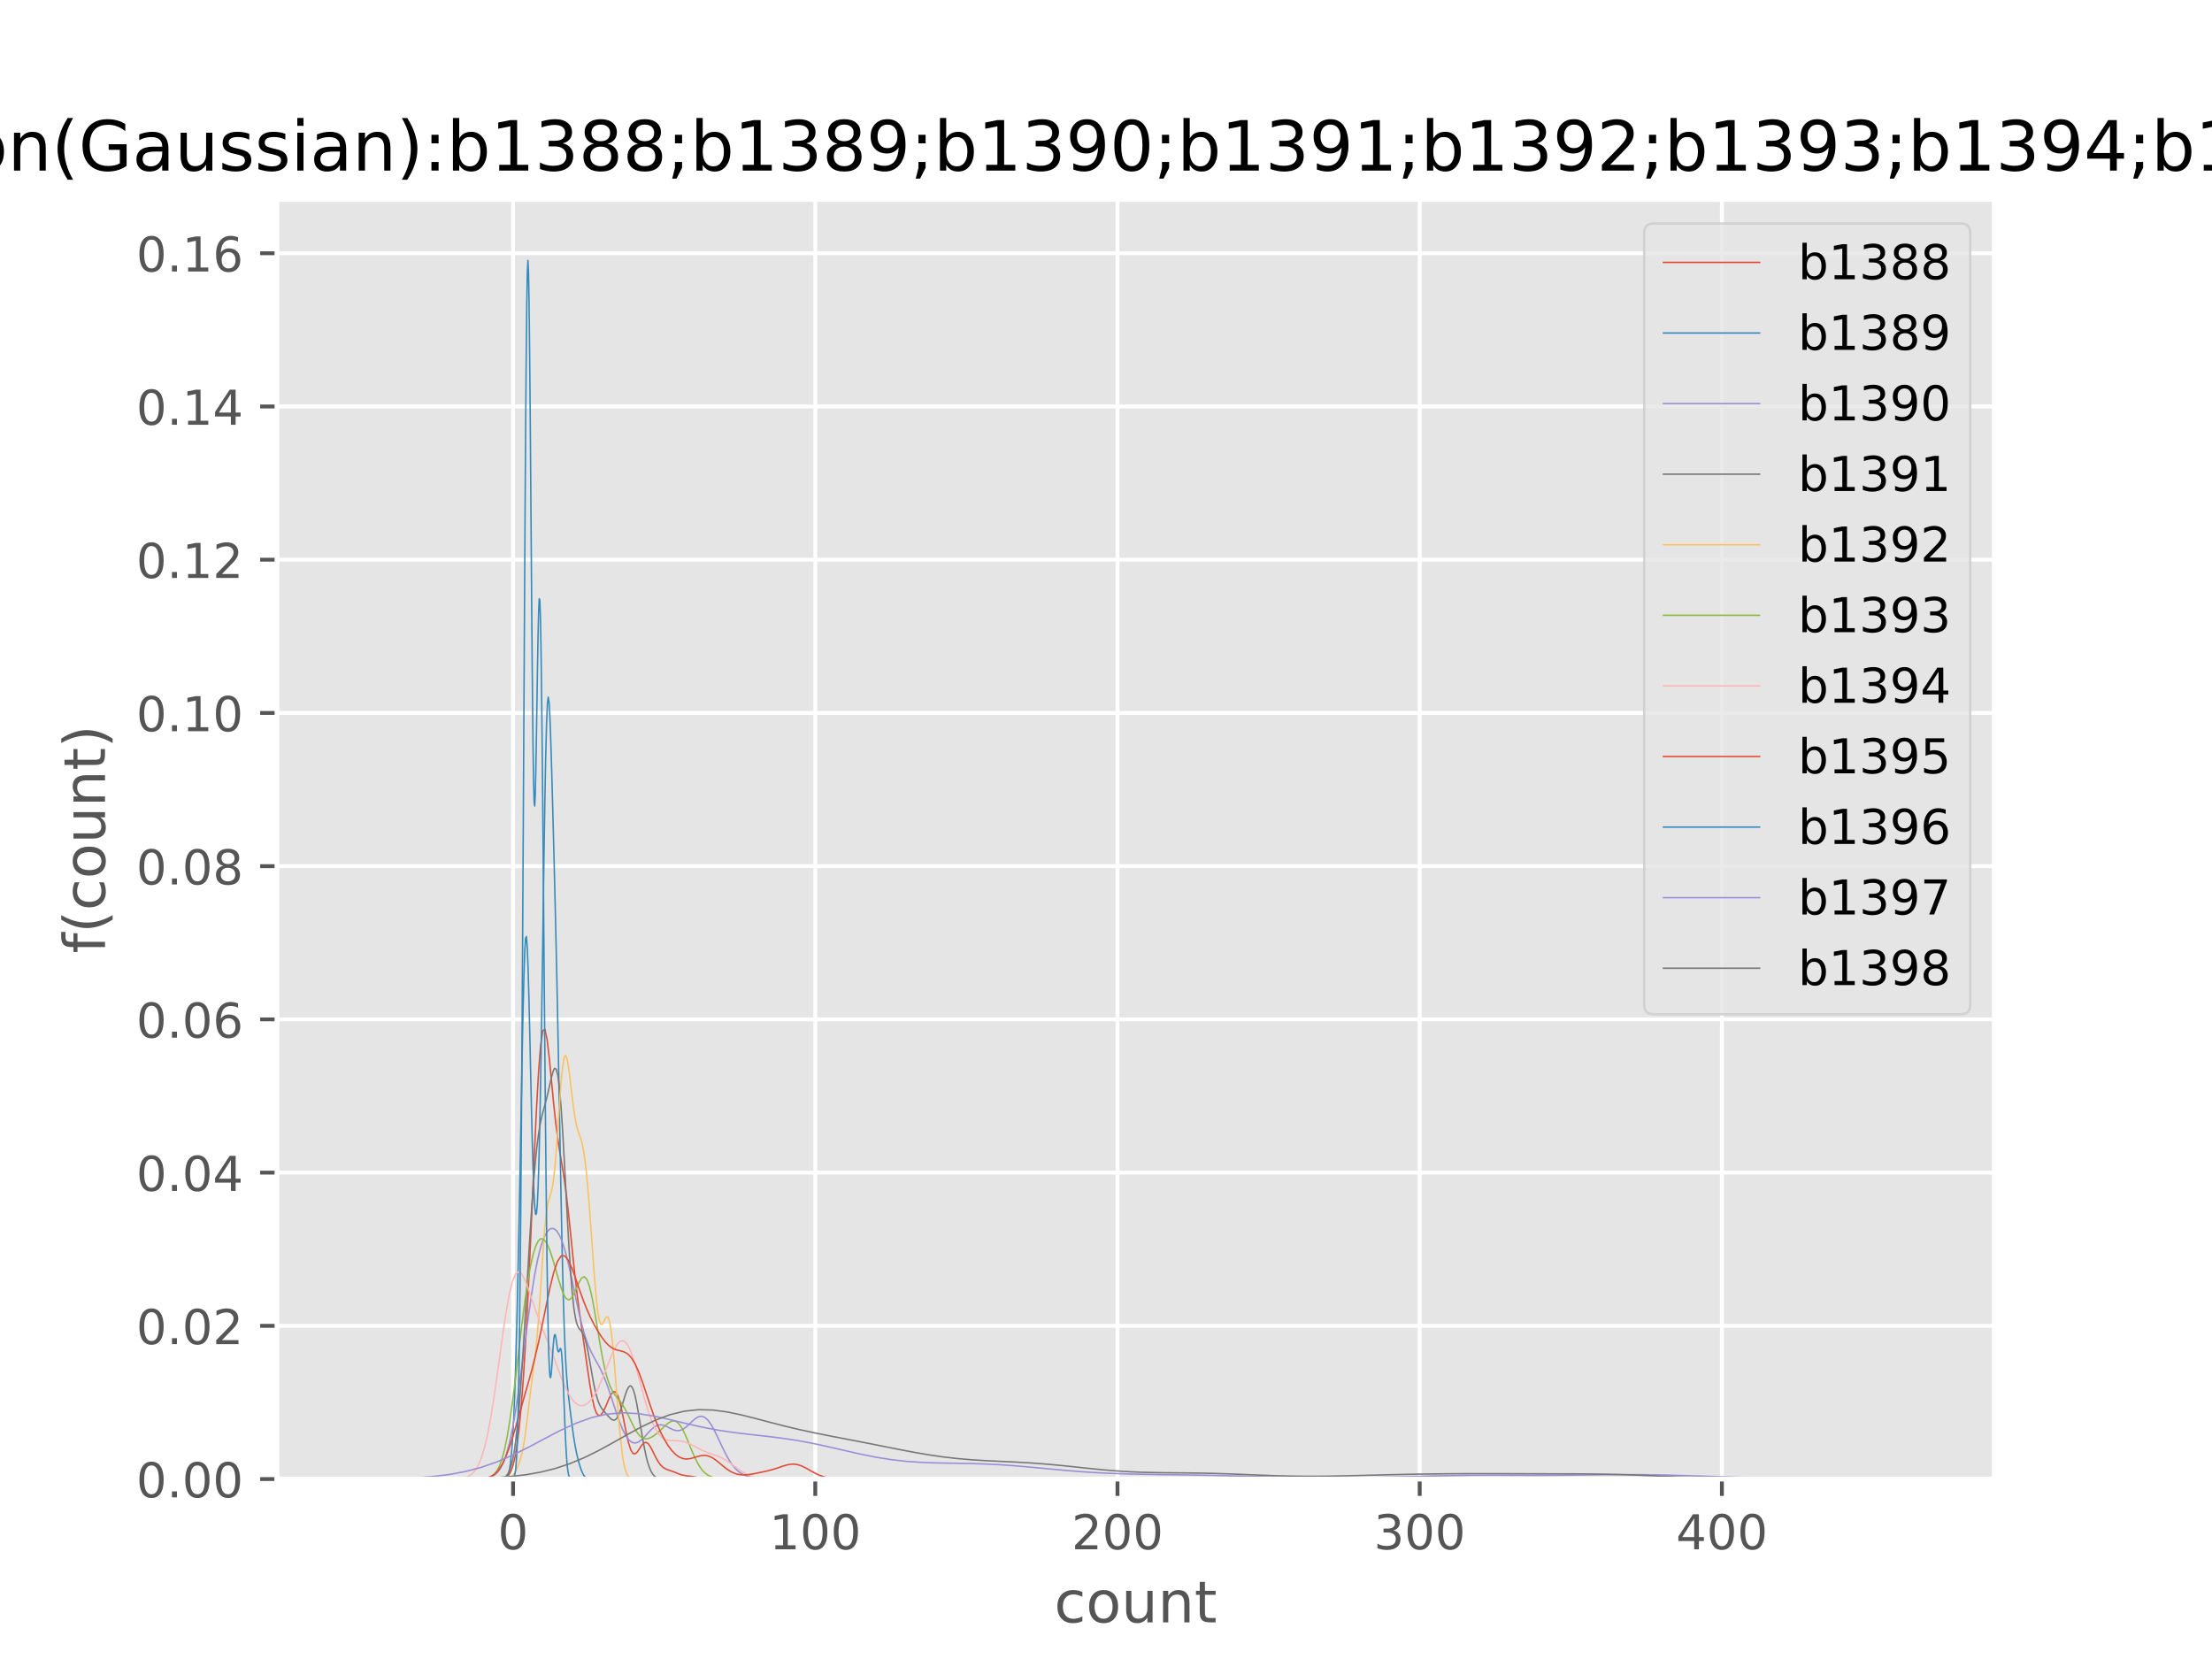 <?xml version="1.0" encoding="utf-8" standalone="no"?>
<!DOCTYPE svg PUBLIC "-//W3C//DTD SVG 1.1//EN"
  "http://www.w3.org/Graphics/SVG/1.1/DTD/svg11.dtd">
<!-- Created with matplotlib (http://matplotlib.org/) -->
<svg height="345pt" version="1.1" viewBox="0 0 460 345" width="460pt" xmlns="http://www.w3.org/2000/svg" xmlns:xlink="http://www.w3.org/1999/xlink">
 <defs>
  <style type="text/css">
*{stroke-linecap:butt;stroke-linejoin:round;}
  </style>
 </defs>
 <g id="figure_1">
  <g id="patch_1">
   <path d="M 0 345.6 
L 460.8 345.6 
L 460.8 0 
L 0 0 
z
" style="fill:#ffffff;"/>
  </g>
  <g id="axes_1">
   <g id="patch_2">
    <path d="M 57.6 307.584 
L 414.72 307.584 
L 414.72 41.472 
L 57.6 41.472 
z
" style="fill:#e5e5e5;"/>
   </g>
   <g id="matplotlib.axis_1">
    <g id="xtick_1">
     <g id="line2d_1">
      <path clip-path="url(#p84615eadc2)" d="M 106.697 307.584 
L 106.697 41.472 
" style="fill:none;stroke:#ffffff;stroke-linecap:square;stroke-width:0.8;"/>
     </g>
     <g id="line2d_2">
      <defs>
       <path d="M 0 0 
L 0 3.5 
" id="m72b8de6905" style="stroke:#555555;stroke-width:0.8;"/>
      </defs>
      <g>
       <use style="fill:#555555;stroke:#555555;stroke-width:0.8;" x="106.697" xlink:href="#m72b8de6905" y="307.584"/>
      </g>
     </g>
     <g id="text_1">
      <!-- 0 -->
      <defs>
       <path d="M 31.781 66.406 
Q 24.172 66.406 20.328 58.906 
Q 16.5 51.422 16.5 36.375 
Q 16.5 21.391 20.328 13.891 
Q 24.172 6.391 31.781 6.391 
Q 39.453 6.391 43.281 13.891 
Q 47.125 21.391 47.125 36.375 
Q 47.125 51.422 43.281 58.906 
Q 39.453 66.406 31.781 66.406 
z
M 31.781 74.219 
Q 44.047 74.219 50.516 64.516 
Q 56.984 54.828 56.984 36.375 
Q 56.984 17.969 50.516 8.266 
Q 44.047 -1.422 31.781 -1.422 
Q 19.531 -1.422 13.062 8.266 
Q 6.594 17.969 6.594 36.375 
Q 6.594 54.828 13.062 64.516 
Q 19.531 74.219 31.781 74.219 
z
" id="DejaVuSans-30"/>
      </defs>
      <g style="fill:#555555;" transform="translate(103.516 322.182)scale(0.1 -0.1)">
       <use xlink:href="#DejaVuSans-30"/>
      </g>
     </g>
    </g>
    <g id="xtick_2">
     <g id="line2d_3">
      <path clip-path="url(#p84615eadc2)" d="M 169.543 307.584 
L 169.543 41.472 
" style="fill:none;stroke:#ffffff;stroke-linecap:square;stroke-width:0.8;"/>
     </g>
     <g id="line2d_4">
      <g>
       <use style="fill:#555555;stroke:#555555;stroke-width:0.8;" x="169.543" xlink:href="#m72b8de6905" y="307.584"/>
      </g>
     </g>
     <g id="text_2">
      <!-- 100 -->
      <defs>
       <path d="M 12.406 8.297 
L 28.516 8.297 
L 28.516 63.922 
L 10.984 60.406 
L 10.984 69.391 
L 28.422 72.906 
L 38.281 72.906 
L 38.281 8.297 
L 54.391 8.297 
L 54.391 0 
L 12.406 0 
z
" id="DejaVuSans-31"/>
      </defs>
      <g style="fill:#555555;" transform="translate(159.999 322.182)scale(0.1 -0.1)">
       <use xlink:href="#DejaVuSans-31"/>
       <use x="63.623" xlink:href="#DejaVuSans-30"/>
       <use x="127.246" xlink:href="#DejaVuSans-30"/>
      </g>
     </g>
    </g>
    <g id="xtick_3">
     <g id="line2d_5">
      <path clip-path="url(#p84615eadc2)" d="M 232.389 307.584 
L 232.389 41.472 
" style="fill:none;stroke:#ffffff;stroke-linecap:square;stroke-width:0.8;"/>
     </g>
     <g id="line2d_6">
      <g>
       <use style="fill:#555555;stroke:#555555;stroke-width:0.8;" x="232.389" xlink:href="#m72b8de6905" y="307.584"/>
      </g>
     </g>
     <g id="text_3">
      <!-- 200 -->
      <defs>
       <path d="M 19.188 8.297 
L 53.609 8.297 
L 53.609 0 
L 7.328 0 
L 7.328 8.297 
Q 12.938 14.109 22.625 23.891 
Q 32.328 33.688 34.812 36.531 
Q 39.547 41.844 41.422 45.531 
Q 43.312 49.219 43.312 52.781 
Q 43.312 58.594 39.234 62.25 
Q 35.156 65.922 28.609 65.922 
Q 23.969 65.922 18.812 64.312 
Q 13.672 62.703 7.812 59.422 
L 7.812 69.391 
Q 13.766 71.781 18.938 73 
Q 24.125 74.219 28.422 74.219 
Q 39.75 74.219 46.484 68.547 
Q 53.219 62.891 53.219 53.422 
Q 53.219 48.922 51.531 44.891 
Q 49.859 40.875 45.406 35.406 
Q 44.188 33.984 37.641 27.219 
Q 31.109 20.453 19.188 8.297 
z
" id="DejaVuSans-32"/>
      </defs>
      <g style="fill:#555555;" transform="translate(222.845 322.182)scale(0.1 -0.1)">
       <use xlink:href="#DejaVuSans-32"/>
       <use x="63.623" xlink:href="#DejaVuSans-30"/>
       <use x="127.246" xlink:href="#DejaVuSans-30"/>
      </g>
     </g>
    </g>
    <g id="xtick_4">
     <g id="line2d_7">
      <path clip-path="url(#p84615eadc2)" d="M 295.235 307.584 
L 295.235 41.472 
" style="fill:none;stroke:#ffffff;stroke-linecap:square;stroke-width:0.8;"/>
     </g>
     <g id="line2d_8">
      <g>
       <use style="fill:#555555;stroke:#555555;stroke-width:0.8;" x="295.235" xlink:href="#m72b8de6905" y="307.584"/>
      </g>
     </g>
     <g id="text_4">
      <!-- 300 -->
      <defs>
       <path d="M 40.578 39.312 
Q 47.656 37.797 51.625 33 
Q 55.609 28.219 55.609 21.188 
Q 55.609 10.406 48.188 4.484 
Q 40.766 -1.422 27.094 -1.422 
Q 22.516 -1.422 17.656 -0.516 
Q 12.797 0.391 7.625 2.203 
L 7.625 11.719 
Q 11.719 9.328 16.594 8.109 
Q 21.484 6.891 26.812 6.891 
Q 36.078 6.891 40.938 10.547 
Q 45.797 14.203 45.797 21.188 
Q 45.797 27.641 41.281 31.266 
Q 36.766 34.906 28.719 34.906 
L 20.219 34.906 
L 20.219 43.016 
L 29.109 43.016 
Q 36.375 43.016 40.234 45.922 
Q 44.094 48.828 44.094 54.297 
Q 44.094 59.906 40.109 62.906 
Q 36.141 65.922 28.719 65.922 
Q 24.656 65.922 20.016 65.031 
Q 15.375 64.156 9.812 62.312 
L 9.812 71.094 
Q 15.438 72.656 20.344 73.438 
Q 25.25 74.219 29.594 74.219 
Q 40.828 74.219 47.359 69.109 
Q 53.906 64.016 53.906 55.328 
Q 53.906 49.266 50.438 45.094 
Q 46.969 40.922 40.578 39.312 
z
" id="DejaVuSans-33"/>
      </defs>
      <g style="fill:#555555;" transform="translate(285.692 322.182)scale(0.1 -0.1)">
       <use xlink:href="#DejaVuSans-33"/>
       <use x="63.623" xlink:href="#DejaVuSans-30"/>
       <use x="127.246" xlink:href="#DejaVuSans-30"/>
      </g>
     </g>
    </g>
    <g id="xtick_5">
     <g id="line2d_9">
      <path clip-path="url(#p84615eadc2)" d="M 358.081 307.584 
L 358.081 41.472 
" style="fill:none;stroke:#ffffff;stroke-linecap:square;stroke-width:0.8;"/>
     </g>
     <g id="line2d_10">
      <g>
       <use style="fill:#555555;stroke:#555555;stroke-width:0.8;" x="358.081" xlink:href="#m72b8de6905" y="307.584"/>
      </g>
     </g>
     <g id="text_5">
      <!-- 400 -->
      <defs>
       <path d="M 37.797 64.312 
L 12.891 25.391 
L 37.797 25.391 
z
M 35.203 72.906 
L 47.609 72.906 
L 47.609 25.391 
L 58.016 25.391 
L 58.016 17.188 
L 47.609 17.188 
L 47.609 0 
L 37.797 0 
L 37.797 17.188 
L 4.891 17.188 
L 4.891 26.703 
z
" id="DejaVuSans-34"/>
      </defs>
      <g style="fill:#555555;" transform="translate(348.538 322.182)scale(0.1 -0.1)">
       <use xlink:href="#DejaVuSans-34"/>
       <use x="63.623" xlink:href="#DejaVuSans-30"/>
       <use x="127.246" xlink:href="#DejaVuSans-30"/>
      </g>
     </g>
    </g>
    <g id="text_6">
     <!-- count -->
     <defs>
      <path d="M 48.781 52.594 
L 48.781 44.188 
Q 44.969 46.297 41.141 47.344 
Q 37.312 48.391 33.406 48.391 
Q 24.656 48.391 19.812 42.844 
Q 14.984 37.312 14.984 27.297 
Q 14.984 17.281 19.812 11.734 
Q 24.656 6.203 33.406 6.203 
Q 37.312 6.203 41.141 7.25 
Q 44.969 8.297 48.781 10.406 
L 48.781 2.094 
Q 45.016 0.344 40.984 -0.531 
Q 36.969 -1.422 32.422 -1.422 
Q 20.062 -1.422 12.781 6.344 
Q 5.516 14.109 5.516 27.297 
Q 5.516 40.672 12.859 48.328 
Q 20.219 56 33.016 56 
Q 37.156 56 41.109 55.141 
Q 45.062 54.297 48.781 52.594 
z
" id="DejaVuSans-63"/>
      <path d="M 30.609 48.391 
Q 23.391 48.391 19.188 42.75 
Q 14.984 37.109 14.984 27.297 
Q 14.984 17.484 19.156 11.844 
Q 23.344 6.203 30.609 6.203 
Q 37.797 6.203 41.984 11.859 
Q 46.188 17.531 46.188 27.297 
Q 46.188 37.016 41.984 42.703 
Q 37.797 48.391 30.609 48.391 
z
M 30.609 56 
Q 42.328 56 49.016 48.375 
Q 55.719 40.766 55.719 27.297 
Q 55.719 13.875 49.016 6.219 
Q 42.328 -1.422 30.609 -1.422 
Q 18.844 -1.422 12.172 6.219 
Q 5.516 13.875 5.516 27.297 
Q 5.516 40.766 12.172 48.375 
Q 18.844 56 30.609 56 
z
" id="DejaVuSans-6f"/>
      <path d="M 8.5 21.578 
L 8.5 54.688 
L 17.484 54.688 
L 17.484 21.922 
Q 17.484 14.156 20.5 10.266 
Q 23.531 6.391 29.594 6.391 
Q 36.859 6.391 41.078 11.031 
Q 45.312 15.672 45.312 23.688 
L 45.312 54.688 
L 54.297 54.688 
L 54.297 0 
L 45.312 0 
L 45.312 8.406 
Q 42.047 3.422 37.719 1 
Q 33.406 -1.422 27.688 -1.422 
Q 18.266 -1.422 13.375 4.438 
Q 8.5 10.297 8.5 21.578 
z
M 31.109 56 
z
" id="DejaVuSans-75"/>
      <path d="M 54.891 33.016 
L 54.891 0 
L 45.906 0 
L 45.906 32.719 
Q 45.906 40.484 42.875 44.328 
Q 39.844 48.188 33.797 48.188 
Q 26.516 48.188 22.312 43.547 
Q 18.109 38.922 18.109 30.906 
L 18.109 0 
L 9.078 0 
L 9.078 54.688 
L 18.109 54.688 
L 18.109 46.188 
Q 21.344 51.125 25.703 53.562 
Q 30.078 56 35.797 56 
Q 45.219 56 50.047 50.172 
Q 54.891 44.344 54.891 33.016 
z
" id="DejaVuSans-6e"/>
      <path d="M 18.312 70.219 
L 18.312 54.688 
L 36.812 54.688 
L 36.812 47.703 
L 18.312 47.703 
L 18.312 18.016 
Q 18.312 11.328 20.141 9.422 
Q 21.969 7.516 27.594 7.516 
L 36.812 7.516 
L 36.812 0 
L 27.594 0 
Q 17.188 0 13.234 3.875 
Q 9.281 7.766 9.281 18.016 
L 9.281 47.703 
L 2.688 47.703 
L 2.688 54.688 
L 9.281 54.688 
L 9.281 70.219 
z
" id="DejaVuSans-74"/>
     </defs>
     <g style="fill:#555555;" transform="translate(219.232 337.38)scale(0.12 -0.12)">
      <use xlink:href="#DejaVuSans-63"/>
      <use x="54.98" xlink:href="#DejaVuSans-6f"/>
      <use x="116.162" xlink:href="#DejaVuSans-75"/>
      <use x="179.541" xlink:href="#DejaVuSans-6e"/>
      <use x="242.92" xlink:href="#DejaVuSans-74"/>
     </g>
    </g>
   </g>
   <g id="matplotlib.axis_2">
    <g id="ytick_1">
     <g id="line2d_11">
      <path clip-path="url(#p84615eadc2)" d="M 57.6 307.584 
L 414.72 307.584 
" style="fill:none;stroke:#ffffff;stroke-linecap:square;stroke-width:0.8;"/>
     </g>
     <g id="line2d_12">
      <defs>
       <path d="M 0 0 
L -3.5 0 
" id="m888d840337" style="stroke:#555555;stroke-width:0.8;"/>
      </defs>
      <g>
       <use style="fill:#555555;stroke:#555555;stroke-width:0.8;" x="57.6" xlink:href="#m888d840337" y="307.584"/>
      </g>
     </g>
     <g id="text_7">
      <!-- 0.00 -->
      <defs>
       <path d="M 10.688 12.406 
L 21 12.406 
L 21 0 
L 10.688 0 
z
" id="DejaVuSans-2e"/>
      </defs>
      <g style="fill:#555555;" transform="translate(28.334 311.383)scale(0.1 -0.1)">
       <use xlink:href="#DejaVuSans-30"/>
       <use x="63.623" xlink:href="#DejaVuSans-2e"/>
       <use x="95.41" xlink:href="#DejaVuSans-30"/>
       <use x="159.033" xlink:href="#DejaVuSans-30"/>
      </g>
     </g>
    </g>
    <g id="ytick_2">
     <g id="line2d_13">
      <path clip-path="url(#p84615eadc2)" d="M 57.6 275.719 
L 414.72 275.719 
" style="fill:none;stroke:#ffffff;stroke-linecap:square;stroke-width:0.8;"/>
     </g>
     <g id="line2d_14">
      <g>
       <use style="fill:#555555;stroke:#555555;stroke-width:0.8;" x="57.6" xlink:href="#m888d840337" y="275.719"/>
      </g>
     </g>
     <g id="text_8">
      <!-- 0.02 -->
      <g style="fill:#555555;" transform="translate(28.334 279.518)scale(0.1 -0.1)">
       <use xlink:href="#DejaVuSans-30"/>
       <use x="63.623" xlink:href="#DejaVuSans-2e"/>
       <use x="95.41" xlink:href="#DejaVuSans-30"/>
       <use x="159.033" xlink:href="#DejaVuSans-32"/>
      </g>
     </g>
    </g>
    <g id="ytick_3">
     <g id="line2d_15">
      <path clip-path="url(#p84615eadc2)" d="M 57.6 243.854 
L 414.72 243.854 
" style="fill:none;stroke:#ffffff;stroke-linecap:square;stroke-width:0.8;"/>
     </g>
     <g id="line2d_16">
      <g>
       <use style="fill:#555555;stroke:#555555;stroke-width:0.8;" x="57.6" xlink:href="#m888d840337" y="243.854"/>
      </g>
     </g>
     <g id="text_9">
      <!-- 0.04 -->
      <g style="fill:#555555;" transform="translate(28.334 247.653)scale(0.1 -0.1)">
       <use xlink:href="#DejaVuSans-30"/>
       <use x="63.623" xlink:href="#DejaVuSans-2e"/>
       <use x="95.41" xlink:href="#DejaVuSans-30"/>
       <use x="159.033" xlink:href="#DejaVuSans-34"/>
      </g>
     </g>
    </g>
    <g id="ytick_4">
     <g id="line2d_17">
      <path clip-path="url(#p84615eadc2)" d="M 57.6 211.989 
L 414.72 211.989 
" style="fill:none;stroke:#ffffff;stroke-linecap:square;stroke-width:0.8;"/>
     </g>
     <g id="line2d_18">
      <g>
       <use style="fill:#555555;stroke:#555555;stroke-width:0.8;" x="57.6" xlink:href="#m888d840337" y="211.989"/>
      </g>
     </g>
     <g id="text_10">
      <!-- 0.06 -->
      <defs>
       <path d="M 33.016 40.375 
Q 26.375 40.375 22.484 35.828 
Q 18.609 31.297 18.609 23.391 
Q 18.609 15.531 22.484 10.953 
Q 26.375 6.391 33.016 6.391 
Q 39.656 6.391 43.531 10.953 
Q 47.406 15.531 47.406 23.391 
Q 47.406 31.297 43.531 35.828 
Q 39.656 40.375 33.016 40.375 
z
M 52.594 71.297 
L 52.594 62.312 
Q 48.875 64.062 45.094 64.984 
Q 41.312 65.922 37.594 65.922 
Q 27.828 65.922 22.672 59.328 
Q 17.531 52.734 16.797 39.406 
Q 19.672 43.656 24.016 45.922 
Q 28.375 48.188 33.594 48.188 
Q 44.578 48.188 50.953 41.516 
Q 57.328 34.859 57.328 23.391 
Q 57.328 12.156 50.688 5.359 
Q 44.047 -1.422 33.016 -1.422 
Q 20.359 -1.422 13.672 8.266 
Q 6.984 17.969 6.984 36.375 
Q 6.984 53.656 15.188 63.938 
Q 23.391 74.219 37.203 74.219 
Q 40.922 74.219 44.703 73.484 
Q 48.484 72.75 52.594 71.297 
z
" id="DejaVuSans-36"/>
      </defs>
      <g style="fill:#555555;" transform="translate(28.334 215.788)scale(0.1 -0.1)">
       <use xlink:href="#DejaVuSans-30"/>
       <use x="63.623" xlink:href="#DejaVuSans-2e"/>
       <use x="95.41" xlink:href="#DejaVuSans-30"/>
       <use x="159.033" xlink:href="#DejaVuSans-36"/>
      </g>
     </g>
    </g>
    <g id="ytick_5">
     <g id="line2d_19">
      <path clip-path="url(#p84615eadc2)" d="M 57.6 180.124 
L 414.72 180.124 
" style="fill:none;stroke:#ffffff;stroke-linecap:square;stroke-width:0.8;"/>
     </g>
     <g id="line2d_20">
      <g>
       <use style="fill:#555555;stroke:#555555;stroke-width:0.8;" x="57.6" xlink:href="#m888d840337" y="180.124"/>
      </g>
     </g>
     <g id="text_11">
      <!-- 0.08 -->
      <defs>
       <path d="M 31.781 34.625 
Q 24.75 34.625 20.719 30.859 
Q 16.703 27.094 16.703 20.516 
Q 16.703 13.922 20.719 10.156 
Q 24.75 6.391 31.781 6.391 
Q 38.812 6.391 42.859 10.172 
Q 46.922 13.969 46.922 20.516 
Q 46.922 27.094 42.891 30.859 
Q 38.875 34.625 31.781 34.625 
z
M 21.922 38.812 
Q 15.578 40.375 12.031 44.719 
Q 8.5 49.078 8.5 55.328 
Q 8.5 64.062 14.719 69.141 
Q 20.953 74.219 31.781 74.219 
Q 42.672 74.219 48.875 69.141 
Q 55.078 64.062 55.078 55.328 
Q 55.078 49.078 51.531 44.719 
Q 48 40.375 41.703 38.812 
Q 48.828 37.156 52.797 32.312 
Q 56.781 27.484 56.781 20.516 
Q 56.781 9.906 50.312 4.234 
Q 43.844 -1.422 31.781 -1.422 
Q 19.734 -1.422 13.25 4.234 
Q 6.781 9.906 6.781 20.516 
Q 6.781 27.484 10.781 32.312 
Q 14.797 37.156 21.922 38.812 
z
M 18.312 54.391 
Q 18.312 48.734 21.844 45.562 
Q 25.391 42.391 31.781 42.391 
Q 38.141 42.391 41.719 45.562 
Q 45.312 48.734 45.312 54.391 
Q 45.312 60.062 41.719 63.234 
Q 38.141 66.406 31.781 66.406 
Q 25.391 66.406 21.844 63.234 
Q 18.312 60.062 18.312 54.391 
z
" id="DejaVuSans-38"/>
      </defs>
      <g style="fill:#555555;" transform="translate(28.334 183.923)scale(0.1 -0.1)">
       <use xlink:href="#DejaVuSans-30"/>
       <use x="63.623" xlink:href="#DejaVuSans-2e"/>
       <use x="95.41" xlink:href="#DejaVuSans-30"/>
       <use x="159.033" xlink:href="#DejaVuSans-38"/>
      </g>
     </g>
    </g>
    <g id="ytick_6">
     <g id="line2d_21">
      <path clip-path="url(#p84615eadc2)" d="M 57.6 148.259 
L 414.72 148.259 
" style="fill:none;stroke:#ffffff;stroke-linecap:square;stroke-width:0.8;"/>
     </g>
     <g id="line2d_22">
      <g>
       <use style="fill:#555555;stroke:#555555;stroke-width:0.8;" x="57.6" xlink:href="#m888d840337" y="148.259"/>
      </g>
     </g>
     <g id="text_12">
      <!-- 0.10 -->
      <g style="fill:#555555;" transform="translate(28.334 152.058)scale(0.1 -0.1)">
       <use xlink:href="#DejaVuSans-30"/>
       <use x="63.623" xlink:href="#DejaVuSans-2e"/>
       <use x="95.41" xlink:href="#DejaVuSans-31"/>
       <use x="159.033" xlink:href="#DejaVuSans-30"/>
      </g>
     </g>
    </g>
    <g id="ytick_7">
     <g id="line2d_23">
      <path clip-path="url(#p84615eadc2)" d="M 57.6 116.394 
L 414.72 116.394 
" style="fill:none;stroke:#ffffff;stroke-linecap:square;stroke-width:0.8;"/>
     </g>
     <g id="line2d_24">
      <g>
       <use style="fill:#555555;stroke:#555555;stroke-width:0.8;" x="57.6" xlink:href="#m888d840337" y="116.394"/>
      </g>
     </g>
     <g id="text_13">
      <!-- 0.12 -->
      <g style="fill:#555555;" transform="translate(28.334 120.193)scale(0.1 -0.1)">
       <use xlink:href="#DejaVuSans-30"/>
       <use x="63.623" xlink:href="#DejaVuSans-2e"/>
       <use x="95.41" xlink:href="#DejaVuSans-31"/>
       <use x="159.033" xlink:href="#DejaVuSans-32"/>
      </g>
     </g>
    </g>
    <g id="ytick_8">
     <g id="line2d_25">
      <path clip-path="url(#p84615eadc2)" d="M 57.6 84.529 
L 414.72 84.529 
" style="fill:none;stroke:#ffffff;stroke-linecap:square;stroke-width:0.8;"/>
     </g>
     <g id="line2d_26">
      <g>
       <use style="fill:#555555;stroke:#555555;stroke-width:0.8;" x="57.6" xlink:href="#m888d840337" y="84.529"/>
      </g>
     </g>
     <g id="text_14">
      <!-- 0.14 -->
      <g style="fill:#555555;" transform="translate(28.334 88.328)scale(0.1 -0.1)">
       <use xlink:href="#DejaVuSans-30"/>
       <use x="63.623" xlink:href="#DejaVuSans-2e"/>
       <use x="95.41" xlink:href="#DejaVuSans-31"/>
       <use x="159.033" xlink:href="#DejaVuSans-34"/>
      </g>
     </g>
    </g>
    <g id="ytick_9">
     <g id="line2d_27">
      <path clip-path="url(#p84615eadc2)" d="M 57.6 52.664 
L 414.72 52.664 
" style="fill:none;stroke:#ffffff;stroke-linecap:square;stroke-width:0.8;"/>
     </g>
     <g id="line2d_28">
      <g>
       <use style="fill:#555555;stroke:#555555;stroke-width:0.8;" x="57.6" xlink:href="#m888d840337" y="52.664"/>
      </g>
     </g>
     <g id="text_15">
      <!-- 0.16 -->
      <g style="fill:#555555;" transform="translate(28.334 56.464)scale(0.1 -0.1)">
       <use xlink:href="#DejaVuSans-30"/>
       <use x="63.623" xlink:href="#DejaVuSans-2e"/>
       <use x="95.41" xlink:href="#DejaVuSans-31"/>
       <use x="159.033" xlink:href="#DejaVuSans-36"/>
      </g>
     </g>
    </g>
    <g id="text_16">
     <!-- f(count) -->
     <defs>
      <path d="M 37.109 75.984 
L 37.109 68.5 
L 28.516 68.5 
Q 23.688 68.5 21.797 66.547 
Q 19.922 64.594 19.922 59.516 
L 19.922 54.688 
L 34.719 54.688 
L 34.719 47.703 
L 19.922 47.703 
L 19.922 0 
L 10.891 0 
L 10.891 47.703 
L 2.297 47.703 
L 2.297 54.688 
L 10.891 54.688 
L 10.891 58.5 
Q 10.891 67.625 15.141 71.797 
Q 19.391 75.984 28.609 75.984 
z
" id="DejaVuSans-66"/>
      <path d="M 31 75.875 
Q 24.469 64.656 21.281 53.656 
Q 18.109 42.672 18.109 31.391 
Q 18.109 20.125 21.312 9.062 
Q 24.516 -2 31 -13.188 
L 23.188 -13.188 
Q 15.875 -1.703 12.234 9.375 
Q 8.594 20.453 8.594 31.391 
Q 8.594 42.281 12.203 53.312 
Q 15.828 64.359 23.188 75.875 
z
" id="DejaVuSans-28"/>
      <path d="M 8.016 75.875 
L 15.828 75.875 
Q 23.141 64.359 26.781 53.312 
Q 30.422 42.281 30.422 31.391 
Q 30.422 20.453 26.781 9.375 
Q 23.141 -1.703 15.828 -13.188 
L 8.016 -13.188 
Q 14.5 -2 17.703 9.062 
Q 20.906 20.125 20.906 31.391 
Q 20.906 42.672 17.703 53.656 
Q 14.5 64.656 8.016 75.875 
z
" id="DejaVuSans-29"/>
     </defs>
     <g style="fill:#555555;" transform="translate(21.839 198.25)rotate(-90)scale(0.12 -0.12)">
      <use xlink:href="#DejaVuSans-66"/>
      <use x="35.205" xlink:href="#DejaVuSans-28"/>
      <use x="74.219" xlink:href="#DejaVuSans-63"/>
      <use x="129.199" xlink:href="#DejaVuSans-6f"/>
      <use x="190.381" xlink:href="#DejaVuSans-75"/>
      <use x="253.76" xlink:href="#DejaVuSans-6e"/>
      <use x="317.139" xlink:href="#DejaVuSans-74"/>
      <use x="356.348" xlink:href="#DejaVuSans-29"/>
     </g>
    </g>
   </g>
   <g id="line2d_29">
    <path clip-path="url(#p84615eadc2)" d="M 104.394 307.51 
L 104.841 307.411 
L 105.287 307.207 
L 105.734 306.816 
L 106.18 306.119 
L 106.627 304.962 
L 107.073 303.164 
L 107.52 300.542 
L 107.966 296.925 
L 108.412 292.182 
L 108.859 286.22 
L 109.305 279.005 
L 109.752 270.581 
L 110.198 261.121 
L 110.645 250.985 
L 111.091 240.752 
L 111.538 231.193 
L 111.984 223.156 
L 112.43 217.386 
L 112.877 214.338 
L 113.323 214.056 
L 113.77 216.159 
L 114.216 219.943 
L 114.663 224.564 
L 115.109 229.239 
L 115.556 233.42 
L 116.002 236.892 
L 116.448 239.77 
L 116.895 242.404 
L 117.341 245.218 
L 117.788 248.528 
L 118.234 252.422 
L 118.681 256.744 
L 119.127 261.179 
L 119.574 265.405 
L 120.02 269.231 
L 120.466 272.654 
L 120.913 275.82 
L 121.359 278.916 
L 121.806 282.049 
L 122.252 285.183 
L 122.699 288.146 
L 123.145 290.703 
L 123.592 292.648 
L 124.038 293.874 
L 124.484 294.387 
L 124.931 294.282 
L 125.377 293.703 
L 125.824 292.805 
L 126.27 291.745 
L 126.717 290.695 
L 127.163 289.842 
L 127.61 289.385 
L 128.056 289.498 
L 128.503 290.286 
L 128.949 291.742 
L 129.395 293.727 
L 129.842 295.993 
L 130.288 298.231 
L 130.735 300.146 
L 131.181 301.518 
L 131.628 302.244 
L 132.074 302.346 
L 132.521 301.961 
L 132.967 301.299 
L 133.413 300.604 
L 133.86 300.099 
L 134.306 299.938 
L 134.753 300.176 
L 135.199 300.768 
L 135.646 301.596 
L 136.092 302.514 
L 136.539 303.39 
L 136.985 304.137 
L 137.431 304.717 
L 137.878 305.132 
L 138.324 305.415 
L 138.771 305.61 
L 139.217 305.764 
L 139.664 305.913 
L 140.11 306.078 
L 140.557 306.259 
L 141.003 306.443 
L 141.449 306.608 
L 141.896 306.74 
L 142.342 306.833 
L 142.789 306.897 
L 143.235 306.948 
L 143.682 307.003 
L 144.128 307.071 
L 144.575 307.154 
L 145.021 307.245 
L 145.467 307.334 
L 145.914 307.412 
L 146.36 307.474 
L 146.807 307.519 
L 147.253 307.548 
L 147.7 307.566 
L 148.146 307.575 
L 148.593 307.58 
" style="fill:none;stroke:#e24a33;stroke-linecap:square;stroke-width:0.3;"/>
   </g>
   <g id="line2d_30">
    <path clip-path="url(#p84615eadc2)" d="M 105.276 307.317 
L 105.451 307.111 
L 105.625 306.776 
L 105.8 306.253 
L 105.975 305.468 
L 106.149 304.333 
L 106.324 302.752 
L 106.499 300.63 
L 106.674 297.876 
L 106.848 294.413 
L 107.023 290.179 
L 107.198 285.133 
L 107.372 279.246 
L 107.547 272.508 
L 107.722 264.931 
L 107.897 256.565 
L 108.071 247.524 
L 108.246 238.011 
L 108.421 228.346 
L 108.595 218.968 
L 108.77 210.409 
L 108.945 203.241 
L 109.12 198.001 
L 109.294 195.099 
L 109.469 194.75 
L 109.644 196.924 
L 109.818 201.347 
L 109.993 207.54 
L 110.168 214.89 
L 110.343 222.732 
L 110.517 230.438 
L 110.692 237.472 
L 110.867 243.428 
L 111.041 248.03 
L 111.216 251.109 
L 111.391 252.568 
L 111.566 252.34 
L 111.74 250.363 
L 111.915 246.569 
L 112.09 240.905 
L 112.264 233.373 
L 112.439 224.079 
L 112.614 213.284 
L 112.789 201.432 
L 112.963 189.139 
L 113.138 177.148 
L 113.313 166.243 
L 113.487 157.144 
L 113.662 150.405 
L 113.837 146.334 
L 114.012 144.964 
L 114.186 146.069 
L 114.361 149.227 
L 114.536 153.919 
L 114.71 159.627 
L 114.885 165.925 
L 115.06 172.532 
L 115.235 179.334 
L 115.409 186.357 
L 115.584 193.714 
L 115.759 201.537 
L 115.934 209.911 
L 116.108 218.818 
L 116.283 228.12 
L 116.458 237.566 
L 116.632 246.826 
L 116.807 255.549 
L 116.982 263.422 
L 117.157 270.223 
L 117.331 275.85 
L 117.506 280.329 
L 117.681 283.792 
L 117.855 286.444 
L 118.03 288.514 
L 118.205 290.22 
L 118.38 291.73 
L 118.554 293.157 
L 118.729 294.552 
L 118.904 295.921 
L 119.078 297.242 
L 119.253 298.486 
L 119.428 299.629 
L 119.603 300.658 
L 119.777 301.578 
L 119.952 302.403 
L 120.127 303.148 
L 120.301 303.829 
L 120.476 304.456 
L 120.651 305.03 
L 120.826 305.548 
L 121 306.004 
L 121.175 306.395 
L 121.35 306.717 
L 121.524 306.973 
L 121.699 307.168 
L 121.874 307.311 
L 122.049 307.411 
L 122.223 307.478 
L 122.398 307.522 
L 122.573 307.549 
" style="fill:none;stroke:#348abd;stroke-linecap:square;stroke-width:0.3;"/>
   </g>
   <g id="line2d_31">
    <path clip-path="url(#p84615eadc2)" d="M 100.709 307.48 
L 101.363 307.377 
L 102.018 307.191 
L 102.672 306.869 
L 103.326 306.338 
L 103.98 305.505 
L 104.634 304.258 
L 105.289 302.483 
L 105.943 300.078 
L 106.597 296.982 
L 107.251 293.194 
L 107.905 288.794 
L 108.56 283.949 
L 109.214 278.895 
L 109.868 273.908 
L 110.522 269.262 
L 111.176 265.18 
L 111.831 261.806 
L 112.485 259.193 
L 113.139 257.319 
L 113.793 256.116 
L 114.447 255.513 
L 115.102 255.46 
L 115.756 255.951 
L 116.41 257.004 
L 117.064 258.637 
L 117.718 260.832 
L 118.373 263.511 
L 119.027 266.523 
L 119.681 269.665 
L 120.335 272.712 
L 120.99 275.468 
L 121.644 277.805 
L 122.298 279.687 
L 122.952 281.177 
L 123.606 282.413 
L 124.261 283.567 
L 124.915 284.804 
L 125.569 286.239 
L 126.223 287.916 
L 126.877 289.805 
L 127.532 291.813 
L 128.186 293.815 
L 128.84 295.68 
L 129.494 297.292 
L 130.148 298.57 
L 130.803 299.466 
L 131.457 299.968 
L 132.111 300.094 
L 132.765 299.885 
L 133.419 299.411 
L 134.074 298.758 
L 134.728 298.031 
L 135.382 297.337 
L 136.036 296.775 
L 136.69 296.415 
L 137.345 296.291 
L 137.999 296.39 
L 138.653 296.654 
L 139.307 296.995 
L 139.962 297.31 
L 140.616 297.502 
L 141.27 297.502 
L 141.924 297.279 
L 142.578 296.847 
L 143.233 296.265 
L 143.887 295.63 
L 144.541 295.053 
L 145.195 294.649 
L 145.849 294.516 
L 146.504 294.715 
L 147.158 295.267 
L 147.812 296.146 
L 148.466 297.292 
L 149.12 298.614 
L 149.775 300.013 
L 150.429 301.395 
L 151.083 302.681 
L 151.737 303.813 
L 152.391 304.763 
L 153.046 305.524 
L 153.7 306.106 
L 154.354 306.534 
L 155.008 306.837 
L 155.662 307.046 
L 156.317 307.187 
L 156.971 307.283 
L 157.625 307.351 
L 158.279 307.401 
L 158.934 307.441 
L 159.588 307.474 
L 160.242 307.502 
L 160.896 307.524 
L 161.55 307.542 
L 162.205 307.556 
L 162.859 307.566 
L 163.513 307.573 
L 164.167 307.577 
L 164.821 307.58 
L 165.476 307.582 
" style="fill:none;stroke:#988ed5;stroke-linecap:square;stroke-width:0.3;"/>
   </g>
   <g id="line2d_32">
    <path clip-path="url(#p84615eadc2)" d="M 103.96 307.518 
L 104.295 307.46 
L 104.629 307.358 
L 104.964 307.185 
L 105.299 306.904 
L 105.633 306.462 
L 105.968 305.794 
L 106.303 304.819 
L 106.637 303.45 
L 106.972 301.594 
L 107.306 299.171 
L 107.641 296.12 
L 107.976 292.415 
L 108.31 288.072 
L 108.645 283.159 
L 108.979 277.79 
L 109.314 272.12 
L 109.649 266.327 
L 109.983 260.603 
L 110.318 255.131 
L 110.652 250.071 
L 110.987 245.553 
L 111.322 241.661 
L 111.656 238.43 
L 111.991 235.84 
L 112.325 233.816 
L 112.66 232.229 
L 112.995 230.915 
L 113.329 229.703 
L 113.664 228.445 
L 113.998 227.058 
L 114.333 225.559 
L 114.668 224.074 
L 115.002 222.838 
L 115.337 222.153 
L 115.671 222.339 
L 116.006 223.664 
L 116.341 226.287 
L 116.675 230.213 
L 117.01 235.285 
L 117.344 241.195 
L 117.679 247.538 
L 118.014 253.868 
L 118.348 259.763 
L 118.683 264.888 
L 119.017 269.027 
L 119.352 272.108 
L 119.687 274.194 
L 120.021 275.464 
L 120.356 276.168 
L 120.69 276.59 
L 121.025 276.999 
L 121.36 277.608 
L 121.694 278.553 
L 122.029 279.874 
L 122.363 281.527 
L 122.698 283.399 
L 123.033 285.344 
L 123.367 287.21 
L 123.702 288.874 
L 124.036 290.258 
L 124.371 291.34 
L 124.706 292.149 
L 125.04 292.747 
L 125.375 293.21 
L 125.709 293.608 
L 126.044 293.99 
L 126.379 294.374 
L 126.713 294.745 
L 127.048 295.066 
L 127.382 295.282 
L 127.717 295.334 
L 128.052 295.174 
L 128.386 294.771 
L 128.721 294.118 
L 129.055 293.242 
L 129.39 292.2 
L 129.725 291.081 
L 130.059 289.995 
L 130.394 289.069 
L 130.729 288.427 
L 131.063 288.175 
L 131.398 288.386 
L 131.732 289.088 
L 132.067 290.259 
L 132.402 291.828 
L 132.736 293.687 
L 133.071 295.707 
L 133.405 297.755 
L 133.74 299.712 
L 134.075 301.485 
L 134.409 303.015 
L 134.744 304.276 
L 135.078 305.269 
L 135.413 306.019 
L 135.748 306.562 
L 136.082 306.94 
L 136.417 307.192 
L 136.751 307.353 
L 137.086 307.453 
" style="fill:none;stroke:#777777;stroke-linecap:square;stroke-width:0.3;"/>
   </g>
   <g id="line2d_33">
    <path clip-path="url(#p84615eadc2)" d="M 104.62 307.573 
L 104.89 307.561 
L 105.161 307.538 
L 105.431 307.496 
L 105.702 307.426 
L 105.972 307.316 
L 106.243 307.151 
L 106.513 306.918 
L 106.784 306.608 
L 107.054 306.215 
L 107.325 305.738 
L 107.595 305.175 
L 107.866 304.514 
L 108.136 303.729 
L 108.407 302.774 
L 108.677 301.593 
L 108.948 300.133 
L 109.218 298.372 
L 109.489 296.335 
L 109.759 294.103 
L 110.03 291.796 
L 110.3 289.535 
L 110.571 287.393 
L 110.841 285.353 
L 111.112 283.303 
L 111.382 281.058 
L 111.653 278.416 
L 111.923 275.241 
L 112.194 271.52 
L 112.464 267.393 
L 112.735 263.136 
L 113.005 259.094 
L 113.276 255.596 
L 113.546 252.857 
L 113.817 250.926 
L 114.087 249.667 
L 114.358 248.788 
L 114.628 247.919 
L 114.899 246.695 
L 115.169 244.84 
L 115.44 242.228 
L 115.71 238.902 
L 115.981 235.067 
L 116.251 231.042 
L 116.522 227.197 
L 116.792 223.889 
L 117.063 221.402 
L 117.333 219.912 
L 117.604 219.471 
L 117.874 220.012 
L 118.145 221.369 
L 118.415 223.309 
L 118.686 225.568 
L 118.956 227.892 
L 119.227 230.062 
L 119.497 231.93 
L 119.767 233.427 
L 120.038 234.572 
L 120.308 235.455 
L 120.579 236.224 
L 120.849 237.051 
L 121.12 238.105 
L 121.39 239.523 
L 121.661 241.391 
L 121.931 243.745 
L 122.202 246.572 
L 122.472 249.818 
L 122.743 253.395 
L 123.013 257.177 
L 123.284 261.009 
L 123.554 264.706 
L 123.825 268.071 
L 124.095 270.922 
L 124.366 273.116 
L 124.636 274.577 
L 124.907 275.314 
L 125.177 275.424 
L 125.448 275.086 
L 125.718 274.534 
L 125.989 274.026 
L 126.259 273.812 
L 126.53 274.096 
L 126.8 275.016 
L 127.071 276.63 
L 127.341 278.914 
L 127.612 281.772 
L 127.882 285.048 
L 128.153 288.549 
L 128.423 292.067 
L 128.694 295.406 
L 128.964 298.405 
L 129.235 300.955 
L 129.505 303.006 
L 129.776 304.567 
L 130.046 305.69 
L 130.317 306.453 
L 130.587 306.943 
L 130.858 307.239 
L 131.128 307.408 
L 131.399 307.499 
" style="fill:none;stroke:#fbc15e;stroke-linecap:square;stroke-width:0.3;"/>
   </g>
   <g id="line2d_34">
    <path clip-path="url(#p84615eadc2)" d="M 100.668 307.502 
L 101.203 307.419 
L 101.737 307.267 
L 102.272 307.002 
L 102.806 306.563 
L 103.341 305.87 
L 103.875 304.83 
L 104.409 303.346 
L 104.944 301.33 
L 105.478 298.726 
L 106.013 295.524 
L 106.547 291.773 
L 107.081 287.588 
L 107.616 283.132 
L 108.15 278.603 
L 108.685 274.206 
L 109.219 270.124 
L 109.754 266.507 
L 110.288 263.458 
L 110.822 261.036 
L 111.357 259.261 
L 111.891 258.126 
L 112.426 257.602 
L 112.96 257.647 
L 113.494 258.21 
L 114.029 259.233 
L 114.563 260.642 
L 115.098 262.346 
L 115.632 264.223 
L 116.166 266.118 
L 116.701 267.849 
L 117.235 269.228 
L 117.77 270.089 
L 118.304 270.329 
L 118.839 269.943 
L 119.373 269.039 
L 119.907 267.836 
L 120.442 266.632 
L 120.976 265.755 
L 121.511 265.495 
L 122.045 266.054 
L 122.579 267.501 
L 123.114 269.765 
L 123.648 272.647 
L 124.183 275.866 
L 124.717 279.116 
L 125.252 282.124 
L 125.786 284.694 
L 126.32 286.731 
L 126.855 288.245 
L 127.389 289.327 
L 127.924 290.12 
L 128.458 290.782 
L 128.992 291.454 
L 129.527 292.232 
L 130.061 293.158 
L 130.596 294.214 
L 131.13 295.338 
L 131.664 296.442 
L 132.199 297.432 
L 132.733 298.233 
L 133.268 298.8 
L 133.802 299.122 
L 134.337 299.222 
L 134.871 299.138 
L 135.405 298.915 
L 135.94 298.589 
L 136.474 298.189 
L 137.009 297.731 
L 137.543 297.232 
L 138.077 296.715 
L 138.612 296.222 
L 139.146 295.808 
L 139.681 295.541 
L 140.215 295.487 
L 140.75 295.701 
L 141.284 296.209 
L 141.818 297.007 
L 142.353 298.051 
L 142.887 299.27 
L 143.422 300.577 
L 143.956 301.88 
L 144.49 303.099 
L 145.025 304.174 
L 145.559 305.073 
L 146.094 305.788 
L 146.628 306.332 
L 147.162 306.729 
L 147.697 307.009 
L 148.231 307.201 
L 148.766 307.332 
L 149.3 307.419 
L 149.835 307.477 
L 150.369 307.516 
L 150.903 307.541 
L 151.438 307.558 
L 151.972 307.569 
L 152.507 307.575 
L 153.041 307.579 
L 153.575 307.582 
" style="fill:none;stroke:#8eba42;stroke-linecap:square;stroke-width:0.3;"/>
   </g>
   <g id="line2d_35">
    <path clip-path="url(#p84615eadc2)" d="M 96.913 307.218 
L 97.555 306.933 
L 98.197 306.468 
L 98.839 305.743 
L 99.481 304.661 
L 100.123 303.116 
L 100.765 301.009 
L 101.407 298.268 
L 102.049 294.87 
L 102.691 290.866 
L 103.333 286.396 
L 103.975 281.688 
L 104.617 277.036 
L 105.259 272.77 
L 105.901 269.198 
L 106.543 266.562 
L 107.185 264.989 
L 107.827 264.478 
L 108.469 264.906 
L 109.111 266.061 
L 109.753 267.691 
L 110.395 269.553 
L 111.037 271.461 
L 111.679 273.301 
L 112.321 275.037 
L 112.964 276.688 
L 113.606 278.304 
L 114.248 279.933 
L 114.89 281.605 
L 115.532 283.316 
L 116.174 285.031 
L 116.816 286.692 
L 117.458 288.229 
L 118.1 289.576 
L 118.742 290.681 
L 119.384 291.511 
L 120.026 292.052 
L 120.668 292.305 
L 121.31 292.282 
L 121.952 291.996 
L 122.594 291.459 
L 123.236 290.676 
L 123.878 289.654 
L 124.52 288.404 
L 125.162 286.952 
L 125.804 285.351 
L 126.446 283.683 
L 127.088 282.063 
L 127.73 280.628 
L 128.372 279.525 
L 129.014 278.886 
L 129.656 278.811 
L 130.298 279.351 
L 130.94 280.492 
L 131.582 282.162 
L 132.224 284.236 
L 132.866 286.559 
L 133.508 288.963 
L 134.15 291.293 
L 134.792 293.419 
L 135.434 295.249 
L 136.076 296.735 
L 136.718 297.863 
L 137.36 298.658 
L 138.002 299.164 
L 138.644 299.443 
L 139.287 299.565 
L 139.929 299.598 
L 140.571 299.604 
L 141.213 299.634 
L 141.855 299.722 
L 142.497 299.886 
L 143.139 300.126 
L 143.781 300.428 
L 144.423 300.767 
L 145.065 301.116 
L 145.707 301.45 
L 146.349 301.75 
L 146.991 302.012 
L 147.633 302.242 
L 148.275 302.457 
L 148.917 302.68 
L 149.559 302.935 
L 150.201 303.238 
L 150.843 303.599 
L 151.485 304.013 
L 152.127 304.47 
L 152.769 304.946 
L 153.411 305.418 
L 154.053 305.863 
L 154.695 306.263 
L 155.337 306.604 
L 155.979 306.883 
L 156.621 307.1 
L 157.263 307.262 
L 157.905 307.377 
L 158.547 307.456 
L 159.189 307.508 
L 159.831 307.54 
L 160.473 307.56 
" style="fill:none;stroke:#ffb5b8;stroke-linecap:square;stroke-width:0.3;"/>
   </g>
   <g id="line2d_36">
    <path clip-path="url(#p84615eadc2)" d="M 99.778 307.532 
L 100.547 307.462 
L 101.315 307.318 
L 102.083 307.044 
L 102.851 306.564 
L 103.62 305.786 
L 104.388 304.626 
L 105.156 303.029 
L 105.924 300.998 
L 106.692 298.607 
L 107.461 295.985 
L 108.229 293.273 
L 108.997 290.567 
L 109.765 287.87 
L 110.534 285.096 
L 111.302 282.107 
L 112.07 278.798 
L 112.838 275.173 
L 113.607 271.392 
L 114.375 267.754 
L 115.143 264.63 
L 115.911 262.366 
L 116.679 261.19 
L 117.448 261.154 
L 118.216 262.13 
L 118.984 263.85 
L 119.752 265.989 
L 120.521 268.241 
L 121.289 270.39 
L 122.057 272.325 
L 122.825 274.029 
L 123.594 275.536 
L 124.362 276.88 
L 125.13 278.071 
L 125.898 279.08 
L 126.666 279.866 
L 127.435 280.403 
L 128.203 280.718 
L 128.971 280.903 
L 129.739 281.114 
L 130.508 281.531 
L 131.276 282.316 
L 132.044 283.56 
L 132.812 285.267 
L 133.581 287.342 
L 134.349 289.631 
L 135.117 291.956 
L 135.885 294.166 
L 136.653 296.162 
L 137.422 297.904 
L 138.19 299.393 
L 138.958 300.645 
L 139.726 301.669 
L 140.495 302.462 
L 141.263 303.016 
L 142.031 303.329 
L 142.799 303.417 
L 143.568 303.324 
L 144.336 303.116 
L 145.104 302.877 
L 145.872 302.697 
L 146.64 302.658 
L 147.409 302.811 
L 148.177 303.167 
L 148.945 303.693 
L 149.713 304.322 
L 150.482 304.971 
L 151.25 305.564 
L 152.018 306.049 
L 152.786 306.398 
L 153.555 306.612 
L 154.323 306.705 
L 155.091 306.702 
L 155.859 306.627 
L 156.627 306.504 
L 157.396 306.354 
L 158.164 306.192 
L 158.932 306.025 
L 159.7 305.85 
L 160.469 305.654 
L 161.237 305.428 
L 162.005 305.173 
L 162.773 304.907 
L 163.542 304.67 
L 164.31 304.51 
L 165.078 304.47 
L 165.846 304.574 
L 166.614 304.819 
L 167.383 305.177 
L 168.151 305.602 
L 168.919 306.044 
L 169.687 306.455 
L 170.456 306.806 
L 171.224 307.08 
L 171.992 307.278 
L 172.76 307.41 
L 173.529 307.492 
L 174.297 307.538 
L 175.065 307.563 
L 175.833 307.575 
" style="fill:none;stroke:#e24a33;stroke-linecap:square;stroke-width:0.3;"/>
   </g>
   <g id="line2d_37">
    <path clip-path="url(#p84615eadc2)" d="M 106.841 307.268 
L 106.959 307.004 
L 107.077 306.56 
L 107.194 305.839 
L 107.312 304.713 
L 107.43 303.017 
L 107.548 300.55 
L 107.665 297.084 
L 107.783 292.368 
L 107.901 286.148 
L 108.018 278.183 
L 108.136 268.269 
L 108.254 256.264 
L 108.371 242.116 
L 108.489 225.888 
L 108.607 207.776 
L 108.725 188.13 
L 108.842 167.451 
L 108.96 146.38 
L 109.078 125.675 
L 109.195 106.172 
L 109.313 88.728 
L 109.431 74.172 
L 109.548 63.226 
L 109.666 56.445 
L 109.784 54.144 
L 109.901 56.356 
L 110.019 62.805 
L 110.137 72.911 
L 110.255 85.837 
L 110.372 100.55 
L 110.49 115.914 
L 110.608 130.777 
L 110.725 144.072 
L 110.843 154.901 
L 110.961 162.611 
L 111.078 166.854 
L 111.196 167.61 
L 111.314 165.189 
L 111.432 160.181 
L 111.549 153.394 
L 111.667 145.758 
L 111.785 138.227 
L 111.902 131.695 
L 112.02 126.925 
L 112.138 124.494 
L 112.255 124.768 
L 112.373 127.892 
L 112.491 133.799 
L 112.609 142.241 
L 112.726 152.82 
L 112.844 165.047 
L 112.962 178.385 
L 113.079 192.297 
L 113.197 206.281 
L 113.315 219.893 
L 113.432 232.759 
L 113.55 244.575 
L 113.668 255.109 
L 113.785 264.192 
L 113.903 271.717 
L 114.021 277.639 
L 114.139 281.972 
L 114.256 284.792 
L 114.374 286.236 
L 114.492 286.498 
L 114.609 285.824 
L 114.727 284.49 
L 114.845 282.794 
L 114.962 281.028 
L 115.08 279.451 
L 115.198 278.271 
L 115.316 277.617 
L 115.433 277.521 
L 115.551 277.922 
L 115.669 278.668 
L 115.786 279.555 
L 115.904 280.366 
L 116.022 280.926 
L 116.139 281.141 
L 116.257 281.032 
L 116.375 280.73 
L 116.492 280.451 
L 116.61 280.443 
L 116.728 280.93 
L 116.846 282.061 
L 116.963 283.873 
L 117.081 286.289 
L 117.199 289.142 
L 117.316 292.207 
L 117.434 295.254 
L 117.552 298.082 
L 117.669 300.55 
L 117.787 302.584 
L 117.905 304.171 
L 118.023 305.348 
L 118.14 306.177 
L 118.258 306.735 
L 118.376 307.092 
L 118.493 307.31 
" style="fill:none;stroke:#348abd;stroke-linecap:square;stroke-width:0.3;"/>
   </g>
   <g id="line2d_38">
    <path clip-path="url(#p84615eadc2)" d="M 73.833 307.569 
L 77.112 307.549 
L 80.391 307.507 
L 83.671 307.426 
L 86.95 307.279 
L 90.229 307.027 
L 93.509 306.623 
L 96.788 306.012 
L 100.067 305.149 
L 103.347 304.007 
L 106.626 302.591 
L 109.905 300.959 
L 113.185 299.214 
L 116.464 297.5 
L 119.743 295.979 
L 123.023 294.799 
L 126.302 294.062 
L 129.581 293.805 
L 132.861 293.989 
L 136.14 294.514 
L 139.42 295.243 
L 142.699 296.035 
L 145.978 296.776 
L 149.258 297.399 
L 152.537 297.892 
L 155.816 298.287 
L 159.096 298.649 
L 162.375 299.047 
L 165.654 299.536 
L 168.934 300.142 
L 172.213 300.849 
L 175.492 301.609 
L 178.772 302.355 
L 182.051 303.017 
L 185.33 303.543 
L 188.61 303.909 
L 191.889 304.127 
L 195.168 304.235 
L 198.448 304.289 
L 201.727 304.346 
L 205.006 304.449 
L 208.286 304.62 
L 211.565 304.861 
L 214.844 305.152 
L 218.124 305.463 
L 221.403 305.765 
L 224.682 306.032 
L 227.962 306.248 
L 231.241 306.408 
L 234.52 306.519 
L 237.8 306.593 
L 241.079 306.645 
L 244.358 306.689 
L 247.638 306.738 
L 250.917 306.798 
L 254.196 306.87 
L 257.476 306.952 
L 260.755 307.038 
L 264.034 307.12 
L 267.314 307.192 
L 270.593 307.247 
L 273.872 307.283 
L 277.152 307.298 
L 280.431 307.291 
L 283.71 307.263 
L 286.99 307.214 
L 290.269 307.146 
L 293.548 307.065 
L 296.828 306.979 
L 300.107 306.898 
L 303.386 306.835 
L 306.666 306.796 
L 309.945 306.783 
L 313.224 306.79 
L 316.504 306.803 
L 319.783 306.809 
L 323.062 306.8 
L 326.342 306.771 
L 329.621 306.729 
L 332.9 306.687 
L 336.18 306.658 
L 339.459 306.654 
L 342.739 306.683 
L 346.018 306.743 
L 349.297 306.829 
L 352.577 306.931 
L 355.856 307.039 
L 359.135 307.146 
L 362.415 307.244 
L 365.694 307.33 
L 368.973 307.401 
L 372.253 307.458 
L 375.532 307.501 
L 378.811 307.532 
L 382.091 307.553 
L 385.37 307.567 
L 388.649 307.575 
L 391.929 307.579 
L 395.208 307.582 
L 398.487 307.583 
" style="fill:none;stroke:#988ed5;stroke-linecap:square;stroke-width:0.3;"/>
   </g>
   <g id="line2d_39">
    <path clip-path="url(#p84615eadc2)" d="M 82.521 307.582 
L 85.51 307.579 
L 88.5 307.573 
L 91.489 307.56 
L 94.479 307.534 
L 97.469 307.488 
L 100.458 307.404 
L 103.448 307.262 
L 106.437 307.031 
L 109.427 306.672 
L 112.416 306.143 
L 115.406 305.401 
L 118.395 304.415 
L 121.385 303.176 
L 124.375 301.71 
L 127.364 300.08 
L 130.354 298.386 
L 133.343 296.755 
L 136.333 295.32 
L 139.322 294.197 
L 142.312 293.465 
L 145.301 293.152 
L 148.291 293.232 
L 151.281 293.635 
L 154.27 294.266 
L 157.26 295.022 
L 160.249 295.814 
L 163.239 296.58 
L 166.228 297.289 
L 169.218 297.935 
L 172.207 298.536 
L 175.197 299.112 
L 178.187 299.686 
L 181.176 300.271 
L 184.166 300.867 
L 187.155 301.46 
L 190.145 302.027 
L 193.134 302.54 
L 196.124 302.975 
L 199.113 303.319 
L 202.103 303.573 
L 205.093 303.756 
L 208.082 303.901 
L 211.072 304.041 
L 214.061 304.21 
L 217.051 304.427 
L 220.04 304.695 
L 223.03 305.001 
L 226.02 305.32 
L 229.009 305.62 
L 231.999 305.874 
L 234.988 306.064 
L 237.978 306.186 
L 240.967 306.253 
L 243.957 306.286 
L 246.946 306.311 
L 249.936 306.352 
L 252.926 306.421 
L 255.915 306.519 
L 258.905 306.638 
L 261.894 306.761 
L 264.884 306.871 
L 267.873 306.952 
L 270.863 306.996 
L 273.852 307.001 
L 276.842 306.97 
L 279.832 306.912 
L 282.821 306.838 
L 285.811 306.759 
L 288.8 306.684 
L 291.79 306.618 
L 294.779 306.563 
L 297.769 306.52 
L 300.758 306.488 
L 303.748 306.466 
L 306.738 306.456 
L 309.727 306.455 
L 312.717 306.463 
L 315.706 306.474 
L 318.696 306.485 
L 321.685 306.492 
L 324.675 306.497 
L 327.664 306.504 
L 330.654 306.524 
L 333.644 306.565 
L 336.633 306.635 
L 339.623 306.734 
L 342.612 306.856 
L 345.602 306.992 
L 348.591 307.126 
L 351.581 307.249 
L 354.571 307.353 
L 357.56 307.433 
L 360.55 307.491 
L 363.539 307.53 
L 366.529 307.554 
L 369.518 307.569 
L 372.508 307.576 
L 375.497 307.581 
L 378.487 307.582 
" style="fill:none;stroke:#777777;stroke-linecap:square;stroke-width:0.3;"/>
   </g>
   <g id="patch_3">
    <path d="M 57.6 307.584 
L 57.6 41.472 
" style="fill:none;stroke:#ffffff;stroke-linecap:square;stroke-linejoin:miter;"/>
   </g>
   <g id="patch_4">
    <path d="M 414.72 307.584 
L 414.72 41.472 
" style="fill:none;stroke:#ffffff;stroke-linecap:square;stroke-linejoin:miter;"/>
   </g>
   <g id="patch_5">
    <path d="M 57.6 307.584 
L 414.72 307.584 
" style="fill:none;stroke:#ffffff;stroke-linecap:square;stroke-linejoin:miter;"/>
   </g>
   <g id="patch_6">
    <path d="M 57.6 41.472 
L 414.72 41.472 
" style="fill:none;stroke:#ffffff;stroke-linecap:square;stroke-linejoin:miter;"/>
   </g>
   <g id="text_17">
    <!-- kernel density estimation(Gaussian):b1388;b1389;b1390;b1391;b1392;b1393;b1394;b1395;b1396;b1397;b1398 -->
    <defs>
     <path d="M 9.078 75.984 
L 18.109 75.984 
L 18.109 31.109 
L 44.922 54.688 
L 56.391 54.688 
L 27.391 29.109 
L 57.625 0 
L 45.906 0 
L 18.109 26.703 
L 18.109 0 
L 9.078 0 
z
" id="DejaVuSans-6b"/>
     <path d="M 56.203 29.594 
L 56.203 25.203 
L 14.891 25.203 
Q 15.484 15.922 20.484 11.062 
Q 25.484 6.203 34.422 6.203 
Q 39.594 6.203 44.453 7.469 
Q 49.312 8.734 54.109 11.281 
L 54.109 2.781 
Q 49.266 0.734 44.188 -0.344 
Q 39.109 -1.422 33.891 -1.422 
Q 20.797 -1.422 13.156 6.188 
Q 5.516 13.812 5.516 26.812 
Q 5.516 40.234 12.766 48.109 
Q 20.016 56 32.328 56 
Q 43.359 56 49.781 48.891 
Q 56.203 41.797 56.203 29.594 
z
M 47.219 32.234 
Q 47.125 39.594 43.094 43.984 
Q 39.062 48.391 32.422 48.391 
Q 24.906 48.391 20.391 44.141 
Q 15.875 39.891 15.188 32.172 
z
" id="DejaVuSans-65"/>
     <path d="M 41.109 46.297 
Q 39.594 47.172 37.812 47.578 
Q 36.031 48 33.891 48 
Q 26.266 48 22.188 43.047 
Q 18.109 38.094 18.109 28.812 
L 18.109 0 
L 9.078 0 
L 9.078 54.688 
L 18.109 54.688 
L 18.109 46.188 
Q 20.953 51.172 25.484 53.578 
Q 30.031 56 36.531 56 
Q 37.453 56 38.578 55.875 
Q 39.703 55.766 41.062 55.516 
z
" id="DejaVuSans-72"/>
     <path d="M 9.422 75.984 
L 18.406 75.984 
L 18.406 0 
L 9.422 0 
z
" id="DejaVuSans-6c"/>
     <path id="DejaVuSans-20"/>
     <path d="M 45.406 46.391 
L 45.406 75.984 
L 54.391 75.984 
L 54.391 0 
L 45.406 0 
L 45.406 8.203 
Q 42.578 3.328 38.25 0.953 
Q 33.938 -1.422 27.875 -1.422 
Q 17.969 -1.422 11.734 6.484 
Q 5.516 14.406 5.516 27.297 
Q 5.516 40.188 11.734 48.094 
Q 17.969 56 27.875 56 
Q 33.938 56 38.25 53.625 
Q 42.578 51.266 45.406 46.391 
z
M 14.797 27.297 
Q 14.797 17.391 18.875 11.75 
Q 22.953 6.109 30.078 6.109 
Q 37.203 6.109 41.297 11.75 
Q 45.406 17.391 45.406 27.297 
Q 45.406 37.203 41.297 42.844 
Q 37.203 48.484 30.078 48.484 
Q 22.953 48.484 18.875 42.844 
Q 14.797 37.203 14.797 27.297 
z
" id="DejaVuSans-64"/>
     <path d="M 44.281 53.078 
L 44.281 44.578 
Q 40.484 46.531 36.375 47.5 
Q 32.281 48.484 27.875 48.484 
Q 21.188 48.484 17.844 46.438 
Q 14.5 44.391 14.5 40.281 
Q 14.5 37.156 16.891 35.375 
Q 19.281 33.594 26.516 31.984 
L 29.594 31.297 
Q 39.156 29.25 43.188 25.516 
Q 47.219 21.781 47.219 15.094 
Q 47.219 7.469 41.188 3.016 
Q 35.156 -1.422 24.609 -1.422 
Q 20.219 -1.422 15.453 -0.562 
Q 10.688 0.297 5.422 2 
L 5.422 11.281 
Q 10.406 8.688 15.234 7.391 
Q 20.062 6.109 24.812 6.109 
Q 31.156 6.109 34.562 8.281 
Q 37.984 10.453 37.984 14.406 
Q 37.984 18.062 35.516 20.016 
Q 33.062 21.969 24.703 23.781 
L 21.578 24.516 
Q 13.234 26.266 9.516 29.906 
Q 5.812 33.547 5.812 39.891 
Q 5.812 47.609 11.281 51.797 
Q 16.75 56 26.812 56 
Q 31.781 56 36.172 55.266 
Q 40.578 54.547 44.281 53.078 
z
" id="DejaVuSans-73"/>
     <path d="M 9.422 54.688 
L 18.406 54.688 
L 18.406 0 
L 9.422 0 
z
M 9.422 75.984 
L 18.406 75.984 
L 18.406 64.594 
L 9.422 64.594 
z
" id="DejaVuSans-69"/>
     <path d="M 32.172 -5.078 
Q 28.375 -14.844 24.75 -17.812 
Q 21.141 -20.797 15.094 -20.797 
L 7.906 -20.797 
L 7.906 -13.281 
L 13.188 -13.281 
Q 16.891 -13.281 18.938 -11.516 
Q 21 -9.766 23.484 -3.219 
L 25.094 0.875 
L 2.984 54.688 
L 12.5 54.688 
L 29.594 11.922 
L 46.688 54.688 
L 56.203 54.688 
z
" id="DejaVuSans-79"/>
     <path d="M 52 44.188 
Q 55.375 50.25 60.062 53.125 
Q 64.75 56 71.094 56 
Q 79.641 56 84.281 50.016 
Q 88.922 44.047 88.922 33.016 
L 88.922 0 
L 79.891 0 
L 79.891 32.719 
Q 79.891 40.578 77.094 44.375 
Q 74.312 48.188 68.609 48.188 
Q 61.625 48.188 57.562 43.547 
Q 53.516 38.922 53.516 30.906 
L 53.516 0 
L 44.484 0 
L 44.484 32.719 
Q 44.484 40.625 41.703 44.406 
Q 38.922 48.188 33.109 48.188 
Q 26.219 48.188 22.156 43.531 
Q 18.109 38.875 18.109 30.906 
L 18.109 0 
L 9.078 0 
L 9.078 54.688 
L 18.109 54.688 
L 18.109 46.188 
Q 21.188 51.219 25.484 53.609 
Q 29.781 56 35.688 56 
Q 41.656 56 45.828 52.969 
Q 50 49.953 52 44.188 
z
" id="DejaVuSans-6d"/>
     <path d="M 34.281 27.484 
Q 23.391 27.484 19.188 25 
Q 14.984 22.516 14.984 16.5 
Q 14.984 11.719 18.141 8.906 
Q 21.297 6.109 26.703 6.109 
Q 34.188 6.109 38.703 11.406 
Q 43.219 16.703 43.219 25.484 
L 43.219 27.484 
z
M 52.203 31.203 
L 52.203 0 
L 43.219 0 
L 43.219 8.297 
Q 40.141 3.328 35.547 0.953 
Q 30.953 -1.422 24.312 -1.422 
Q 15.922 -1.422 10.953 3.297 
Q 6 8.016 6 15.922 
Q 6 25.141 12.172 29.828 
Q 18.359 34.516 30.609 34.516 
L 43.219 34.516 
L 43.219 35.406 
Q 43.219 41.609 39.141 45 
Q 35.062 48.391 27.688 48.391 
Q 23 48.391 18.547 47.266 
Q 14.109 46.141 10.016 43.891 
L 10.016 52.203 
Q 14.938 54.109 19.578 55.047 
Q 24.219 56 28.609 56 
Q 40.484 56 46.344 49.844 
Q 52.203 43.703 52.203 31.203 
z
" id="DejaVuSans-61"/>
     <path d="M 59.516 10.406 
L 59.516 29.984 
L 43.406 29.984 
L 43.406 38.094 
L 69.281 38.094 
L 69.281 6.781 
Q 63.578 2.734 56.688 0.656 
Q 49.812 -1.422 42 -1.422 
Q 24.906 -1.422 15.25 8.562 
Q 5.609 18.562 5.609 36.375 
Q 5.609 54.25 15.25 64.234 
Q 24.906 74.219 42 74.219 
Q 49.125 74.219 55.547 72.453 
Q 61.969 70.703 67.391 67.281 
L 67.391 56.781 
Q 61.922 61.422 55.766 63.766 
Q 49.609 66.109 42.828 66.109 
Q 29.438 66.109 22.719 58.641 
Q 16.016 51.172 16.016 36.375 
Q 16.016 21.625 22.719 14.156 
Q 29.438 6.688 42.828 6.688 
Q 48.047 6.688 52.141 7.594 
Q 56.25 8.5 59.516 10.406 
z
" id="DejaVuSans-47"/>
     <path d="M 11.719 12.406 
L 22.016 12.406 
L 22.016 0 
L 11.719 0 
z
M 11.719 51.703 
L 22.016 51.703 
L 22.016 39.312 
L 11.719 39.312 
z
" id="DejaVuSans-3a"/>
     <path d="M 48.688 27.297 
Q 48.688 37.203 44.609 42.844 
Q 40.531 48.484 33.406 48.484 
Q 26.266 48.484 22.188 42.844 
Q 18.109 37.203 18.109 27.297 
Q 18.109 17.391 22.188 11.75 
Q 26.266 6.109 33.406 6.109 
Q 40.531 6.109 44.609 11.75 
Q 48.688 17.391 48.688 27.297 
z
M 18.109 46.391 
Q 20.953 51.266 25.266 53.625 
Q 29.594 56 35.594 56 
Q 45.562 56 51.781 48.094 
Q 58.016 40.188 58.016 27.297 
Q 58.016 14.406 51.781 6.484 
Q 45.562 -1.422 35.594 -1.422 
Q 29.594 -1.422 25.266 0.953 
Q 20.953 3.328 18.109 8.203 
L 18.109 0 
L 9.078 0 
L 9.078 75.984 
L 18.109 75.984 
z
" id="DejaVuSans-62"/>
     <path d="M 11.719 51.703 
L 22.016 51.703 
L 22.016 39.312 
L 11.719 39.312 
z
M 11.719 12.406 
L 22.016 12.406 
L 22.016 4 
L 14.016 -11.625 
L 7.719 -11.625 
L 11.719 4 
z
" id="DejaVuSans-3b"/>
     <path d="M 10.984 1.516 
L 10.984 10.5 
Q 14.703 8.734 18.5 7.812 
Q 22.312 6.891 25.984 6.891 
Q 35.75 6.891 40.891 13.453 
Q 46.047 20.016 46.781 33.406 
Q 43.953 29.203 39.594 26.953 
Q 35.25 24.703 29.984 24.703 
Q 19.047 24.703 12.672 31.312 
Q 6.297 37.938 6.297 49.422 
Q 6.297 60.641 12.938 67.422 
Q 19.578 74.219 30.609 74.219 
Q 43.266 74.219 49.922 64.516 
Q 56.594 54.828 56.594 36.375 
Q 56.594 19.141 48.406 8.859 
Q 40.234 -1.422 26.422 -1.422 
Q 22.703 -1.422 18.891 -0.688 
Q 15.094 0.047 10.984 1.516 
z
M 30.609 32.422 
Q 37.25 32.422 41.125 36.953 
Q 45.016 41.5 45.016 49.422 
Q 45.016 57.281 41.125 61.844 
Q 37.25 66.406 30.609 66.406 
Q 23.969 66.406 20.094 61.844 
Q 16.219 57.281 16.219 49.422 
Q 16.219 41.5 20.094 36.953 
Q 23.969 32.422 30.609 32.422 
z
" id="DejaVuSans-39"/>
     <path d="M 10.797 72.906 
L 49.516 72.906 
L 49.516 64.594 
L 19.828 64.594 
L 19.828 46.734 
Q 21.969 47.469 24.109 47.828 
Q 26.266 48.188 28.422 48.188 
Q 40.625 48.188 47.75 41.5 
Q 54.891 34.812 54.891 23.391 
Q 54.891 11.625 47.562 5.094 
Q 40.234 -1.422 26.906 -1.422 
Q 22.312 -1.422 17.547 -0.641 
Q 12.797 0.141 7.719 1.703 
L 7.719 11.625 
Q 12.109 9.234 16.797 8.062 
Q 21.484 6.891 26.703 6.891 
Q 35.156 6.891 40.078 11.328 
Q 45.016 15.766 45.016 23.391 
Q 45.016 31 40.078 35.438 
Q 35.156 39.891 26.703 39.891 
Q 22.75 39.891 18.812 39.016 
Q 14.891 38.141 10.797 36.281 
z
" id="DejaVuSans-35"/>
     <path d="M 8.203 72.906 
L 55.078 72.906 
L 55.078 68.703 
L 28.609 0 
L 18.312 0 
L 43.219 64.594 
L 8.203 64.594 
z
" id="DejaVuSans-37"/>
    </defs>
    <g transform="translate(-172.758 35.472)scale(0.144 -0.144)">
     <use xlink:href="#DejaVuSans-6b"/>
     <use x="57.863" xlink:href="#DejaVuSans-65"/>
     <use x="119.387" xlink:href="#DejaVuSans-72"/>
     <use x="160.484" xlink:href="#DejaVuSans-6e"/>
     <use x="223.863" xlink:href="#DejaVuSans-65"/>
     <use x="285.387" xlink:href="#DejaVuSans-6c"/>
     <use x="313.17" xlink:href="#DejaVuSans-20"/>
     <use x="344.957" xlink:href="#DejaVuSans-64"/>
     <use x="408.434" xlink:href="#DejaVuSans-65"/>
     <use x="469.957" xlink:href="#DejaVuSans-6e"/>
     <use x="533.336" xlink:href="#DejaVuSans-73"/>
     <use x="585.436" xlink:href="#DejaVuSans-69"/>
     <use x="613.219" xlink:href="#DejaVuSans-74"/>
     <use x="652.428" xlink:href="#DejaVuSans-79"/>
     <use x="711.607" xlink:href="#DejaVuSans-20"/>
     <use x="743.395" xlink:href="#DejaVuSans-65"/>
     <use x="804.918" xlink:href="#DejaVuSans-73"/>
     <use x="857.018" xlink:href="#DejaVuSans-74"/>
     <use x="896.227" xlink:href="#DejaVuSans-69"/>
     <use x="924.01" xlink:href="#DejaVuSans-6d"/>
     <use x="1021.422" xlink:href="#DejaVuSans-61"/>
     <use x="1082.701" xlink:href="#DejaVuSans-74"/>
     <use x="1121.91" xlink:href="#DejaVuSans-69"/>
     <use x="1149.693" xlink:href="#DejaVuSans-6f"/>
     <use x="1210.875" xlink:href="#DejaVuSans-6e"/>
     <use x="1274.254" xlink:href="#DejaVuSans-28"/>
     <use x="1313.268" xlink:href="#DejaVuSans-47"/>
     <use x="1390.758" xlink:href="#DejaVuSans-61"/>
     <use x="1452.037" xlink:href="#DejaVuSans-75"/>
     <use x="1515.416" xlink:href="#DejaVuSans-73"/>
     <use x="1567.516" xlink:href="#DejaVuSans-73"/>
     <use x="1619.615" xlink:href="#DejaVuSans-69"/>
     <use x="1647.398" xlink:href="#DejaVuSans-61"/>
     <use x="1708.678" xlink:href="#DejaVuSans-6e"/>
     <use x="1772.057" xlink:href="#DejaVuSans-29"/>
     <use x="1811.07" xlink:href="#DejaVuSans-3a"/>
     <use x="1844.762" xlink:href="#DejaVuSans-62"/>
     <use x="1908.238" xlink:href="#DejaVuSans-31"/>
     <use x="1971.861" xlink:href="#DejaVuSans-33"/>
     <use x="2035.484" xlink:href="#DejaVuSans-38"/>
     <use x="2099.107" xlink:href="#DejaVuSans-38"/>
     <use x="2162.73" xlink:href="#DejaVuSans-3b"/>
     <use x="2196.422" xlink:href="#DejaVuSans-62"/>
     <use x="2259.898" xlink:href="#DejaVuSans-31"/>
     <use x="2323.521" xlink:href="#DejaVuSans-33"/>
     <use x="2387.145" xlink:href="#DejaVuSans-38"/>
     <use x="2450.768" xlink:href="#DejaVuSans-39"/>
     <use x="2514.391" xlink:href="#DejaVuSans-3b"/>
     <use x="2548.082" xlink:href="#DejaVuSans-62"/>
     <use x="2611.559" xlink:href="#DejaVuSans-31"/>
     <use x="2675.182" xlink:href="#DejaVuSans-33"/>
     <use x="2738.805" xlink:href="#DejaVuSans-39"/>
     <use x="2802.428" xlink:href="#DejaVuSans-30"/>
     <use x="2866.051" xlink:href="#DejaVuSans-3b"/>
     <use x="2899.742" xlink:href="#DejaVuSans-62"/>
     <use x="2963.219" xlink:href="#DejaVuSans-31"/>
     <use x="3026.842" xlink:href="#DejaVuSans-33"/>
     <use x="3090.465" xlink:href="#DejaVuSans-39"/>
     <use x="3154.088" xlink:href="#DejaVuSans-31"/>
     <use x="3217.711" xlink:href="#DejaVuSans-3b"/>
     <use x="3251.402" xlink:href="#DejaVuSans-62"/>
     <use x="3314.879" xlink:href="#DejaVuSans-31"/>
     <use x="3378.502" xlink:href="#DejaVuSans-33"/>
     <use x="3442.125" xlink:href="#DejaVuSans-39"/>
     <use x="3505.748" xlink:href="#DejaVuSans-32"/>
     <use x="3569.371" xlink:href="#DejaVuSans-3b"/>
     <use x="3603.062" xlink:href="#DejaVuSans-62"/>
     <use x="3666.539" xlink:href="#DejaVuSans-31"/>
     <use x="3730.162" xlink:href="#DejaVuSans-33"/>
     <use x="3793.785" xlink:href="#DejaVuSans-39"/>
     <use x="3857.408" xlink:href="#DejaVuSans-33"/>
     <use x="3921.031" xlink:href="#DejaVuSans-3b"/>
     <use x="3954.723" xlink:href="#DejaVuSans-62"/>
     <use x="4018.199" xlink:href="#DejaVuSans-31"/>
     <use x="4081.822" xlink:href="#DejaVuSans-33"/>
     <use x="4145.445" xlink:href="#DejaVuSans-39"/>
     <use x="4209.068" xlink:href="#DejaVuSans-34"/>
     <use x="4272.691" xlink:href="#DejaVuSans-3b"/>
     <use x="4306.383" xlink:href="#DejaVuSans-62"/>
     <use x="4369.859" xlink:href="#DejaVuSans-31"/>
     <use x="4433.482" xlink:href="#DejaVuSans-33"/>
     <use x="4497.105" xlink:href="#DejaVuSans-39"/>
     <use x="4560.729" xlink:href="#DejaVuSans-35"/>
     <use x="4624.352" xlink:href="#DejaVuSans-3b"/>
     <use x="4658.043" xlink:href="#DejaVuSans-62"/>
     <use x="4721.52" xlink:href="#DejaVuSans-31"/>
     <use x="4785.143" xlink:href="#DejaVuSans-33"/>
     <use x="4848.766" xlink:href="#DejaVuSans-39"/>
     <use x="4912.389" xlink:href="#DejaVuSans-36"/>
     <use x="4976.012" xlink:href="#DejaVuSans-3b"/>
     <use x="5009.703" xlink:href="#DejaVuSans-62"/>
     <use x="5073.18" xlink:href="#DejaVuSans-31"/>
     <use x="5136.803" xlink:href="#DejaVuSans-33"/>
     <use x="5200.426" xlink:href="#DejaVuSans-39"/>
     <use x="5264.049" xlink:href="#DejaVuSans-37"/>
     <use x="5327.672" xlink:href="#DejaVuSans-3b"/>
     <use x="5361.363" xlink:href="#DejaVuSans-62"/>
     <use x="5424.84" xlink:href="#DejaVuSans-31"/>
     <use x="5488.463" xlink:href="#DejaVuSans-33"/>
     <use x="5552.086" xlink:href="#DejaVuSans-39"/>
     <use x="5615.709" xlink:href="#DejaVuSans-38"/>
    </g>
   </g>
   <g id="legend_1">
    <g id="patch_7">
     <path d="M 343.922 210.931 
L 407.72 210.931 
Q 409.72 210.931 409.72 208.931 
L 409.72 48.472 
Q 409.72 46.472 407.72 46.472 
L 343.922 46.472 
Q 341.922 46.472 341.922 48.472 
L 341.922 208.931 
Q 341.922 210.931 343.922 210.931 
z
" style="fill:#e5e5e5;opacity:0.8;stroke:#cccccc;stroke-linejoin:miter;stroke-width:0.5;"/>
    </g>
    <g id="line2d_40">
     <path d="M 345.922 54.57 
L 365.922 54.57 
" style="fill:none;stroke:#e24a33;stroke-linecap:square;stroke-width:0.3;"/>
    </g>
    <g id="line2d_41"/>
    <g id="text_18">
     <!-- b1388 -->
     <g transform="translate(373.922 58.07)scale(0.1 -0.1)">
      <use xlink:href="#DejaVuSans-62"/>
      <use x="63.477" xlink:href="#DejaVuSans-31"/>
      <use x="127.1" xlink:href="#DejaVuSans-33"/>
      <use x="190.723" xlink:href="#DejaVuSans-38"/>
      <use x="254.346" xlink:href="#DejaVuSans-38"/>
     </g>
    </g>
    <g id="line2d_42">
     <path d="M 345.922 69.249 
L 365.922 69.249 
" style="fill:none;stroke:#348abd;stroke-linecap:square;stroke-width:0.3;"/>
    </g>
    <g id="line2d_43"/>
    <g id="text_19">
     <!-- b1389 -->
     <g transform="translate(373.922 72.749)scale(0.1 -0.1)">
      <use xlink:href="#DejaVuSans-62"/>
      <use x="63.477" xlink:href="#DejaVuSans-31"/>
      <use x="127.1" xlink:href="#DejaVuSans-33"/>
      <use x="190.723" xlink:href="#DejaVuSans-38"/>
      <use x="254.346" xlink:href="#DejaVuSans-39"/>
     </g>
    </g>
    <g id="line2d_44">
     <path d="M 345.922 83.927 
L 365.922 83.927 
" style="fill:none;stroke:#988ed5;stroke-linecap:square;stroke-width:0.3;"/>
    </g>
    <g id="line2d_45"/>
    <g id="text_20">
     <!-- b1390 -->
     <g transform="translate(373.922 87.427)scale(0.1 -0.1)">
      <use xlink:href="#DejaVuSans-62"/>
      <use x="63.477" xlink:href="#DejaVuSans-31"/>
      <use x="127.1" xlink:href="#DejaVuSans-33"/>
      <use x="190.723" xlink:href="#DejaVuSans-39"/>
      <use x="254.346" xlink:href="#DejaVuSans-30"/>
     </g>
    </g>
    <g id="line2d_46">
     <path d="M 345.922 98.605 
L 365.922 98.605 
" style="fill:none;stroke:#777777;stroke-linecap:square;stroke-width:0.3;"/>
    </g>
    <g id="line2d_47"/>
    <g id="text_21">
     <!-- b1391 -->
     <g transform="translate(373.922 102.105)scale(0.1 -0.1)">
      <use xlink:href="#DejaVuSans-62"/>
      <use x="63.477" xlink:href="#DejaVuSans-31"/>
      <use x="127.1" xlink:href="#DejaVuSans-33"/>
      <use x="190.723" xlink:href="#DejaVuSans-39"/>
      <use x="254.346" xlink:href="#DejaVuSans-31"/>
     </g>
    </g>
    <g id="line2d_48">
     <path d="M 345.922 113.283 
L 365.922 113.283 
" style="fill:none;stroke:#fbc15e;stroke-linecap:square;stroke-width:0.3;"/>
    </g>
    <g id="line2d_49"/>
    <g id="text_22">
     <!-- b1392 -->
     <g transform="translate(373.922 116.783)scale(0.1 -0.1)">
      <use xlink:href="#DejaVuSans-62"/>
      <use x="63.477" xlink:href="#DejaVuSans-31"/>
      <use x="127.1" xlink:href="#DejaVuSans-33"/>
      <use x="190.723" xlink:href="#DejaVuSans-39"/>
      <use x="254.346" xlink:href="#DejaVuSans-32"/>
     </g>
    </g>
    <g id="line2d_50">
     <path d="M 345.922 127.961 
L 365.922 127.961 
" style="fill:none;stroke:#8eba42;stroke-linecap:square;stroke-width:0.3;"/>
    </g>
    <g id="line2d_51"/>
    <g id="text_23">
     <!-- b1393 -->
     <g transform="translate(373.922 131.461)scale(0.1 -0.1)">
      <use xlink:href="#DejaVuSans-62"/>
      <use x="63.477" xlink:href="#DejaVuSans-31"/>
      <use x="127.1" xlink:href="#DejaVuSans-33"/>
      <use x="190.723" xlink:href="#DejaVuSans-39"/>
      <use x="254.346" xlink:href="#DejaVuSans-33"/>
     </g>
    </g>
    <g id="line2d_52">
     <path d="M 345.922 142.639 
L 365.922 142.639 
" style="fill:none;stroke:#ffb5b8;stroke-linecap:square;stroke-width:0.3;"/>
    </g>
    <g id="line2d_53"/>
    <g id="text_24">
     <!-- b1394 -->
     <g transform="translate(373.922 146.139)scale(0.1 -0.1)">
      <use xlink:href="#DejaVuSans-62"/>
      <use x="63.477" xlink:href="#DejaVuSans-31"/>
      <use x="127.1" xlink:href="#DejaVuSans-33"/>
      <use x="190.723" xlink:href="#DejaVuSans-39"/>
      <use x="254.346" xlink:href="#DejaVuSans-34"/>
     </g>
    </g>
    <g id="line2d_54">
     <path d="M 345.922 157.317 
L 365.922 157.317 
" style="fill:none;stroke:#e24a33;stroke-linecap:square;stroke-width:0.3;"/>
    </g>
    <g id="line2d_55"/>
    <g id="text_25">
     <!-- b1395 -->
     <g transform="translate(373.922 160.817)scale(0.1 -0.1)">
      <use xlink:href="#DejaVuSans-62"/>
      <use x="63.477" xlink:href="#DejaVuSans-31"/>
      <use x="127.1" xlink:href="#DejaVuSans-33"/>
      <use x="190.723" xlink:href="#DejaVuSans-39"/>
      <use x="254.346" xlink:href="#DejaVuSans-35"/>
     </g>
    </g>
    <g id="line2d_56">
     <path d="M 345.922 171.995 
L 365.922 171.995 
" style="fill:none;stroke:#348abd;stroke-linecap:square;stroke-width:0.3;"/>
    </g>
    <g id="line2d_57"/>
    <g id="text_26">
     <!-- b1396 -->
     <g transform="translate(373.922 175.495)scale(0.1 -0.1)">
      <use xlink:href="#DejaVuSans-62"/>
      <use x="63.477" xlink:href="#DejaVuSans-31"/>
      <use x="127.1" xlink:href="#DejaVuSans-33"/>
      <use x="190.723" xlink:href="#DejaVuSans-39"/>
      <use x="254.346" xlink:href="#DejaVuSans-36"/>
     </g>
    </g>
    <g id="line2d_58">
     <path d="M 345.922 186.674 
L 365.922 186.674 
" style="fill:none;stroke:#988ed5;stroke-linecap:square;stroke-width:0.3;"/>
    </g>
    <g id="line2d_59"/>
    <g id="text_27">
     <!-- b1397 -->
     <g transform="translate(373.922 190.174)scale(0.1 -0.1)">
      <use xlink:href="#DejaVuSans-62"/>
      <use x="63.477" xlink:href="#DejaVuSans-31"/>
      <use x="127.1" xlink:href="#DejaVuSans-33"/>
      <use x="190.723" xlink:href="#DejaVuSans-39"/>
      <use x="254.346" xlink:href="#DejaVuSans-37"/>
     </g>
    </g>
    <g id="line2d_60">
     <path d="M 345.922 201.352 
L 365.922 201.352 
" style="fill:none;stroke:#777777;stroke-linecap:square;stroke-width:0.3;"/>
    </g>
    <g id="line2d_61"/>
    <g id="text_28">
     <!-- b1398 -->
     <g transform="translate(373.922 204.852)scale(0.1 -0.1)">
      <use xlink:href="#DejaVuSans-62"/>
      <use x="63.477" xlink:href="#DejaVuSans-31"/>
      <use x="127.1" xlink:href="#DejaVuSans-33"/>
      <use x="190.723" xlink:href="#DejaVuSans-39"/>
      <use x="254.346" xlink:href="#DejaVuSans-38"/>
     </g>
    </g>
   </g>
  </g>
 </g>
 <defs>
  <clipPath id="p84615eadc2">
   <rect height="266.112" width="357.12" x="57.6" y="41.472"/>
  </clipPath>
 </defs>
</svg>
